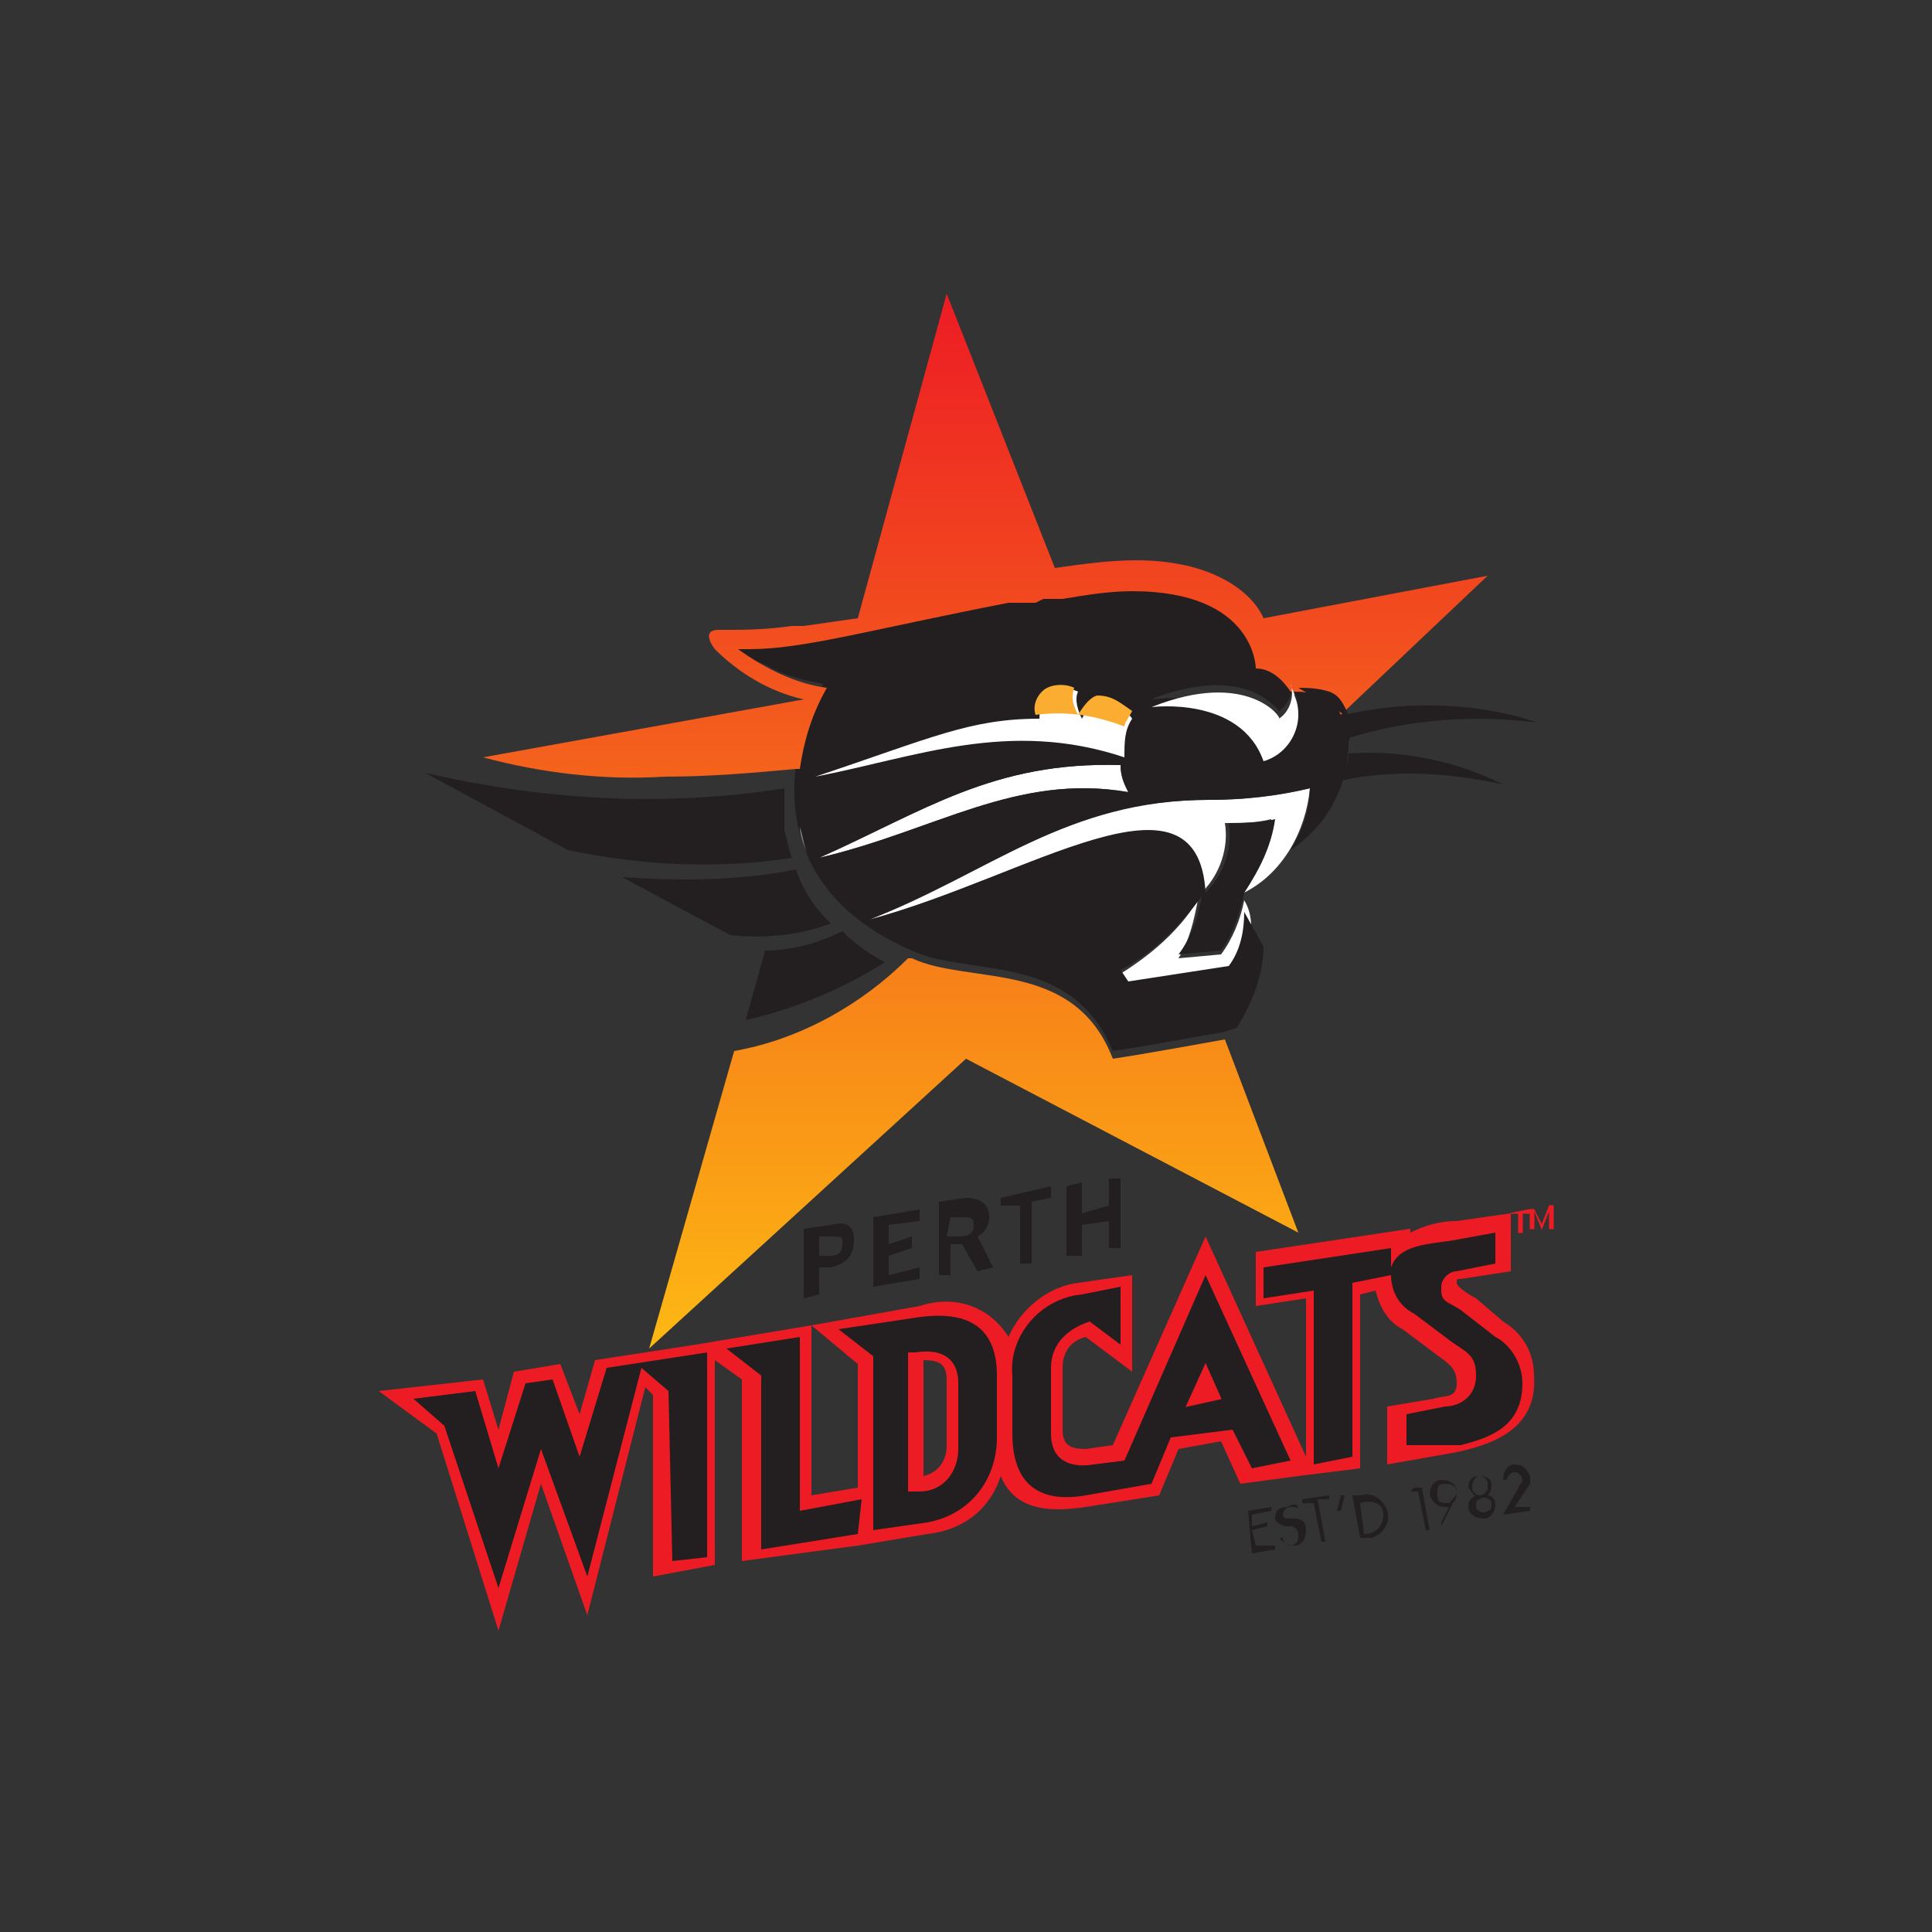 <?xml version="1.0" encoding="utf-8"?>
<!-- Generator: Adobe Illustrator 21.1.0, SVG Export Plug-In . SVG Version: 6.00 Build 0)  -->
<svg version="1.1" id="Layer_1" xmlns="http://www.w3.org/2000/svg" xmlns:xlink="http://www.w3.org/1999/xlink" x="0px" y="0px"
	 viewBox="0 0 50 50" style="enable-background:new 0 0 50 50;" xml:space="preserve">
<rect x="0" y="0" width="50" height="50" fill="#333333" stroke="none"/>
<style type="text/css">
	.st0{fill:#ED1C24;}
	.st1{fill:#231F20;}
	.st2{fill:none;stroke:#ED1C24;stroke-width:2.000000e-02;stroke-miterlimit:3.86;}
	.st3{fill:#FFFFFF;}
	.st4{fill:none;stroke:#ED1C24;stroke-width:2.000000e-02;}
	.st5{fill:url(#SVGID_1_);}
	.st6{fill:#FBAD32;}
	.st7{fill:#808285;}
</style>
<title>Perth</title>
<path class="st0" d="M39.7,35.6c0-0.6-0.3-1.1-0.8-1.4l-0.7-0.6c-0.2-0.1-0.5-0.3-0.5-0.4s0-0.1,0.1-0.1l1.3-0.2v-1.5l-1.4,0.2
	c-0.4,0-0.8,0.1-1.2,0.3v-0.1l-4,0.6v1.4l1.3-0.2v4.1l-2.6-5.7l-2.4,5.4l-0.7,0.1c-0.4,0-0.6-0.1-0.6-0.5c0-0.2,0-1,0-1.6
	c0-0.4,0.2-0.7,0.6-0.8l0,0l1.2,0.9V33l-1.4,0.2c-0.8,0.1-1.5,0.7-1.8,1.4c-0.5-0.8-1.4-1.1-2.3-0.8L21,34.3l0,0l-3,0.5l0,0
	l-2.6,0.4L15,36.6l-0.5-1.3l-1.2,0.2l-0.4,1.5l-0.4-1.3L9.8,36l1.5,1.1l1.6,5.1l1.1-3.8l1.2,3.4l1.5-5.9l0.2,0.2v4.7l1.6-0.3v-5.3
	l0.7,0.5v4.7l3-0.4l0,0l1.8-0.3c0.9-0.1,1.6-0.6,1.9-1.5c0.4,1,1.5,0.9,2.2,0.8l1.9-0.3l0.5-1.2l1.1-0.2l0.5,1.1l1.5-0.2l0,0
	l1.6-0.2v-4.5l0.4-0.1c0.1,0.4,0.3,0.8,0.7,1l0.8,0.6c0.4,0.3,0.6,0.4,0.6,0.8s-0.3,0.3-0.6,0.4l-1.2,0.2v1.5l1.7-0.3
	C38.6,37.4,39.8,37,39.7,35.6 M21,38.7v-4.4l1.2,1v3.2L21,38.7z M24.5,37.4c0,0.4-0.2,0.7-0.6,0.8v-3c0.4,0,0.6,0.1,0.6,0.5
	C24.5,36,24.5,36.8,24.5,37.4"/>
<path class="st1" d="M25.8,35.6c0-1.3-0.8-1.7-2.1-1.5l-2,0.3l0.9,0.7v4.5l1.4-0.2c1.1-0.2,1.8-1.1,1.8-2.2
	C25.8,36.6,25.8,36,25.8,35.6 M24.8,37.5c0,0.6-0.4,1.1-1,1.1h-0.3V35h0.2c0.6-0.1,1.1,0.1,1.1,0.8C24.8,36.2,24.8,36.8,24.8,37.5"
	/>
<polygon class="st1" points="11.5,36.9 12.9,41.1 12.9,41.1 14,37.5 15.2,40.8 15.2,40.8 16.6,35.4 17.3,36 17.4,40.4 18.3,40.3 
	18.3,35 15.7,35.4 15,37.7 14.3,35.7 13.6,35.8 12.9,38 12.3,36 10.7,36.2 "/>
<polygon class="st1" points="19.7,35.6 19.7,40.1 22.2,39.7 22.3,38.8 20.7,39.1 20.7,34.6 18.8,34.9 "/>
<path class="st1" d="M28.2,34.2l0.8,0.6v-1.5l-1,0.2c-1.1,0.1-1.9,1.1-1.8,2.1c0,0.9,0,0.8,0,1.5c0,1.8,1.3,1.7,1.9,1.6l1.7-0.3
	l0.5-1.2l1.6-0.2l0.5,1l1-0.2L31.2,33l-2.1,4.8l-0.8,0.1c-0.6,0.1-1.1-0.1-1.1-0.8c0-0.3,0-0.9,0-1.7C27.2,34.8,27.6,34.4,28.2,34.2
	L28.2,34.2"/>
<polygon class="st0" points="31.6,36.2 30.7,36.4 31.2,35.3 "/>
<polygon class="st2" points="31.6,36.2 30.7,36.4 31.2,35.3 "/>
<path class="st1" d="M36.4,37.4v-0.8l1-0.2c0.3,0,0.8-0.2,0.8-0.8s-0.3-0.6-0.8-1L36.6,34c-0.4-0.2-0.6-0.6-0.6-1l0,0l-1,0.2v4.5
	l-1,0.2v-4.5l-1.3,0.2v-0.8l3.3-0.5v0.5c0.2-0.6,1-0.6,1.6-0.7l1.1-0.2v0.8l-1,0.2c-0.2,0-0.4,0.2-0.4,0.4c0,0,0,0.1,0,0.1
	c0,0.3,0.2,0.3,0.5,0.5l0.9,0.7c0.4,0.2,0.7,0.7,0.7,1.2c0,1.1-0.8,1.4-1.6,1.6L36.4,37.4"/>
<path class="st3" d="M21.2,22.2c2.7-1.2,4.5-2.5,7.8-2.4c0,0.3,0.1,0.5,0.2,0.7C26.3,20,24.2,21.5,21.2,22.2"/>
<path class="st3" d="M22.5,23.8c3.5-1.5,5.2-3.1,8.8-3.1c0.9,0,1.8-0.1,2.6-0.3c-0.1,1.1-0.7,2.2-1.7,2.7c0.4-0.6,0.6-1.2,0.7-1.9
	c-0.4,0.1-0.8,0.1-1.2,0.1c0.1,0.6-0.1,1.3-0.6,1.8C30.9,19.7,26.6,22.7,22.5,23.8"/>
<path class="st3" d="M31,23.3c-0.5,0.8-1.2,1.4-2,1.9l0.4,0.5l2.6-0.4c0,0,0.7-1.2,0.2-2c-0.1,0.5-0.3,1-0.6,1.4l-1.1,0.1
	C30.8,24.3,30.9,23.8,31,23.3"/>
<path class="st1" d="M34.8,18.4c-0.1-0.1-0.1-0.3-0.3-0.4c-0.3-0.2-0.7-0.3-1.1-0.3l0,0c0.1,0.2,0.2,0.4,0.2,0.6
	c0,0.6-0.4,1-0.9,1.2c0,0-0.4-1.7-2.9-1.4c0,0,2.2-1,3.3,0.3c0.3-0.2,0.4-0.6,0.3-0.9c-0.2-0.3-0.5-0.5-0.9-0.5c0,0,0-2.8-5.1-1.9
	c-4.8,1.1-6.7,1.6-8.4,1.6c0.2,0.2,0.5,0.4,0.8,0.5c0.5,0.3,1,0.4,1.5,0.5l0,0c-0.3,0.7-0.6,1.4-0.7,2.1l0,0c-0.2,1.5,0.2,3.6,3,4.8
	c1.5,0.7,4.1,0,5.2,2.6c0.7-0.1,2.9-0.5,2.9-0.5l0,0l0.3-0.1c0.4-0.6,0.7-1.4,0.7-2.1l-0.5-0.9c0,0.5-0.1,1-0.4,1.4l-2.6,0.4
	L29,25.1c0.8-0.4,1.5-1.1,2.1-1.9c-0.1,0.6-0.3,1.1-0.6,1.5l1.1-0.1c0.3-0.4,0.5-1,0.6-1.5c0.4-0.6,0.7-1.2,0.8-1.9
	c-0.4,0.1-0.8,0.1-1.2,0.1c0.1,0.6-0.1,1.3-0.6,1.8c-0.2-3.5-4.6-0.4-8.7,0.7c3.1-1.2,5.1-3.1,8.8-3.1c0.9,0,1.7-0.1,2.6-0.3
	c0,0.6-0.2,1.1-0.5,1.6c0.9-0.6,1.5-1.6,1.5-2.8C35,18.9,34.9,18.6,34.8,18.4 M21.2,22.2c2.7-1.2,4.5-2.5,7.8-2.4
	c0,0.3,0.1,0.5,0.2,0.7C26.3,20,24.2,21.5,21.2,22.2"/>
<polygon class="st0" points="39.6,31.3 39.1,31.4 39.1,31.4 39.3,31.4 39.3,31.9 39.4,31.9 39.4,31.4 39.6,31.4 "/>
<polygon class="st4" points="39.6,31.3 39.1,31.4 39.1,31.4 39.3,31.4 39.3,31.9 39.4,31.9 39.4,31.4 39.6,31.4 "/>
<polygon class="st0" points="39.6,31.8 39.7,31.8 39.7,31.3 39.7,31.3 39.9,31.8 39.9,31.8 40.1,31.3 40.1,31.3 40.1,31.8 
	40.2,31.8 40.2,31.2 40.1,31.2 39.9,31.7 39.9,31.7 39.7,31.3 39.6,31.3 "/>
<polygon class="st4" points="39.6,31.8 39.7,31.8 39.7,31.3 39.7,31.3 39.9,31.8 39.9,31.8 40.1,31.3 40.1,31.3 40.1,31.8 
	40.2,31.8 40.2,31.2 40.1,31.2 39.9,31.7 39.9,31.7 39.7,31.3 39.6,31.3 "/>
<path class="st1" d="M34.8,18.5c0.1,0.2,0.1,0.4,0.1,0.6c1.6-0.5,3.3-0.6,4.9-0.4C38.3,18.2,36.5,18.1,34.8,18.5"/>
<path class="st1" d="M34.9,19.5c0,0.2-0.1,0.5-0.2,0.7c1.4-0.3,2.8-0.2,4.2,0.1C37.7,19.7,36.3,19.4,34.9,19.5"/>
<path class="st3" d="M21.1,20.1c3-1,4-1.5,5.8-1.5c0-0.3,0.1-0.5,0.3-0.7c0.2-0.1,0.5-0.1,0.7,0c-0.1,0.2,0,0.5,0.1,0.7
	c0.3-0.6,0.5-0.5,0.5-0.5c0.3,0.1,0.6,0.2,0.8,0.5c-0.2,0.3-0.2,0.6-0.2,1C26.1,18.6,23.7,19.6,21.1,20.1"/>
<linearGradient id="SVGID_1_" gradientUnits="userSpaceOnUse" x1="25.48" y1="15.06" x2="25.48" y2="42.22" gradientTransform="matrix(1 0 0 -1 0 50)">
	<stop  offset="0" style="stop-color:#FDB913"/>
	<stop  offset="1" style="stop-color:#ED1C24"/>
</linearGradient>
<path class="st5" d="M19,27.2l-2.2,7.7l8.2-7.5l8.6,4.5l-1.9-5c0,0-2.2,0.4-2.9,0.5c-1-2.6-3.7-1.9-5.2-2.6h-0.1
	C22.3,26,20.7,26.9,19,27.2 M22.2,16l-1.4,0.2h-0.3c-0.7,0.1-1.3,0.1-1.6,0.1h-0.3c-0.5,0-0.1,0.5-0.1,0.5c0.6,0.6,1.4,1.1,2.3,1.3
	l-8.3,1.5l0,0c1.5,0.4,3.1,0.6,4.7,0.5l0,0c1.2,0,2.3-0.1,3.4-0.2h0.1c0.1-0.7,0.3-1.4,0.7-2.1c-0.8-0.1-1.6-0.5-2.3-1h0.3
	c1.4,0,3.1-0.5,6.7-1.2h0.1h0.2l0,0h0.1h0.1h0.1h0.1l0.2-0.1h0.3h0.1h0.1c0.6-0.1,1.2-0.2,1.8-0.2l0,0c3.2,0,3.2,2,3.2,2
	c0.4,0,0.7,0.3,0.9,0.6h0.1c0.9,0,1.1,0.4,1.2,0.6l0,0l3.8-3.6l-5.8,1.1c-0.2-0.5-1.1-1.5-3.3-1.5l0,0c-0.7,0-1.4,0.1-2.1,0.2l0,0
	l-2.8-7.1L22.2,16z"/>
<path class="st6" d="M29.1,18.8c0-0.1,0.1-0.2,0.2-0.4C29,18.2,28.8,18,28.4,18c0,0-0.2,0-0.5,0.5c-0.1-0.2-0.2-0.4-0.1-0.7
	c-0.2-0.1-0.5-0.1-0.7,0c-0.2,0.1-0.4,0.4-0.3,0.7l0,0C27.6,18.4,28.3,18.5,29.1,18.8"/>
<path class="st1" d="M33.5,17.8c0.3,0,0.6,0,0.9,0.1c0.3,0.1,0.4,0.4,0.5,0.6c0,0.1-0.1,0-0.1,0l-1.2-0.7L33.5,17.8"/>
<path class="st1" d="M21.2,33.5v-0.7l0.3,0c0.4-0.1,0.6-0.3,0.6-0.7s-0.2-0.5-0.6-0.4l-0.7,0.1v1.8L21.2,33.5z M21.2,32h0.3
	c0.3,0,0.3,0,0.3,0.2s-0.1,0.3-0.3,0.3h-0.3V32z"/>
<polygon class="st1" points="23.8,33.1 23.8,32.8 23,33 23,32.5 23.6,32.3 23.6,32 23,32.2 23,31.7 23.8,31.6 23.8,31.3 22.6,31.5 
	22.6,33.3 "/>
<path class="st1" d="M24.6,33v-0.8h0.3l0.4,0.7l0.4-0.1l-0.4-0.8c0.2-0.1,0.3-0.3,0.3-0.5c0-0.3-0.2-0.5-0.6-0.5l-0.7,0.1V33H24.6z
	 M24.6,31.5l0.3,0c0.2,0,0.3,0,0.3,0.2s-0.1,0.3-0.4,0.3h-0.3L24.6,31.5z"/>
<polygon class="st1" points="25.9,31 25.9,31.2 26.4,31.2 26.4,32.7 26.7,32.7 26.7,31.1 27.2,31 27.2,30.7 "/>
<polygon class="st1" points="28,32.5 28,31.7 28.7,31.6 28.7,32.3 29,32.3 29,30.5 28.7,30.5 28.7,31.2 28,31.4 28,30.6 27.6,30.7 
	27.6,32.5 "/>
<path class="st3" d="M29.8,18.3c0,0,2.3-0.3,2.9,1.4c0.7-0.2,1.1-1,0.8-1.7c0-0.1-0.1-0.2-0.1-0.3c0.1,0.3,0,0.7-0.3,0.9
	C33.2,18.6,32.3,17.3,29.8,18.3"/>
<path class="st7" d="M20.7,21.4L20.7,21.4c0,0.2,0.1,0.5,0.2,0.7l0,0C20.8,21.9,20.8,21.7,20.7,21.4"/>
<path class="st1" d="M20.3,21.5c0-0.4,0-0.7,0-1.1C17.2,20.9,14,20.7,11,20l3.7,2c1.9,0.4,3.9,0.5,5.8,0.2
	C20.4,22,20.4,21.8,20.3,21.5"/>
<path class="st1" d="M20.6,22.5c-1.5,0.3-3,0.3-4.5,0.2l2.8,1.5c0.9,0.1,1.8,0,2.6-0.3C21.1,23.5,20.8,23.1,20.6,22.5"/>
<path class="st1" d="M21.8,24.1c-0.6,0.3-1.3,0.5-2,0.5l-0.5,1.8c1.3-0.3,2.5-0.8,3.6-1.5C22.5,24.7,22.1,24.4,21.8,24.1"/>
<path class="st1" d="M32.3,39.1l0.6-0.1v0.1l-0.5,0.1v0.3l0.4-0.1v0.1l-0.4,0.1l0.1,0.4L33,40v0.1l-0.6,0.1L32.3,39.1z"/>
<path class="st1" d="M33.6,39.1c0-0.1-0.1-0.1-0.2-0.1c-0.1,0-0.2,0.1-0.2,0.2c0,0.1,0.1,0.1,0.2,0.1h0.1c0.2,0,0.3,0.1,0.3,0.3
	c0,0.2-0.1,0.4-0.3,0.4c0,0,0,0,0,0c-0.2,0-0.3-0.1-0.4-0.2l0.1,0c0,0.1,0.1,0.2,0.2,0.2c0.1,0,0.2-0.1,0.2-0.2c0,0,0,0,0-0.1
	c0-0.1-0.1-0.2-0.2-0.2h-0.1c-0.1,0-0.3-0.1-0.3-0.2c0-0.2,0.1-0.3,0.3-0.3c0,0,0,0,0,0C33.5,38.9,33.6,38.9,33.6,39.1L33.6,39.1z"
	/>
<path class="st1" d="M34.3,39.9h-0.1l-0.2-1h-0.3v-0.1l0.7-0.1v0.1h-0.3L34.3,39.9z"/>
<path class="st1" d="M34.8,38.7l-0.1,0.4h-0.1l0.1-0.4H34.8z"/>
<path class="st1" d="M35,38.7h0.2c0.3-0.1,0.6,0.1,0.7,0.4c0.1,0.3-0.1,0.6-0.4,0.7c0,0-0.1,0-0.1,0h-0.2L35,38.7z M35.3,39.7
	L35.3,39.7c0.3,0,0.5-0.2,0.5-0.5s-0.3-0.4-0.6-0.3l0,0L35.3,39.7z"/>
<path class="st1" d="M36.5,38.6l0.1-0.1h0.2l0.2,1.1h-0.1l-0.2-1L36.5,38.6z"/>
<path class="st1" d="M37.3,39.4l0.2-0.4l0,0c0,0-0.1,0-0.1,0c-0.2,0-0.3-0.1-0.4-0.3c0-0.2,0.1-0.4,0.3-0.4c0.2,0,0.4,0.1,0.4,0.3
	c0,0.1,0,0.2-0.1,0.3l-0.3,0.6L37.3,39.4z M37.7,38.6c0-0.1-0.1-0.2-0.3-0.2s-0.2,0.1-0.2,0.3s0.1,0.2,0.3,0.2c0,0,0,0,0,0
	C37.6,38.8,37.7,38.7,37.7,38.6C37.7,38.6,37.7,38.6,37.7,38.6L37.7,38.6z"/>
<path class="st1" d="M38.2,38.7c-0.1,0-0.1-0.1-0.2-0.2c0-0.2,0.1-0.3,0.3-0.3c0.2,0,0.3,0.1,0.3,0.2c0,0.1,0,0.2-0.1,0.3
	c0.1,0,0.2,0.1,0.2,0.2c0,0.2-0.1,0.4-0.3,0.4c-0.2,0-0.4-0.1-0.4-0.3l0,0C38,38.9,38,38.8,38.2,38.7z M38.2,39
	c0,0.1,0.2,0.2,0.3,0.1c0.1,0,0.1-0.1,0.1-0.2c0-0.1-0.2-0.2-0.3-0.1C38.2,38.8,38.2,38.9,38.2,39z M38.1,38.5
	c0,0.1,0.1,0.2,0.2,0.2c0.1,0,0.2-0.1,0.2-0.2c0,0,0,0,0-0.1c0-0.1-0.1-0.2-0.2-0.2C38.2,38.2,38.1,38.3,38.1,38.5
	C38.1,38.4,38.1,38.5,38.1,38.5z"/>
<path class="st1" d="M39.6,39v0.1l-0.7,0.1l0.4-0.7c0-0.1,0.1-0.1,0.1-0.2c0-0.1-0.1-0.2-0.2-0.2c-0.1,0-0.2,0.1-0.2,0.2h-0.1
	c0-0.2,0.1-0.4,0.3-0.4c0.2,0,0.3,0.1,0.4,0.3c0,0.1,0,0.2,0,0.2L39.2,39L39.6,39z"/>
</svg>

